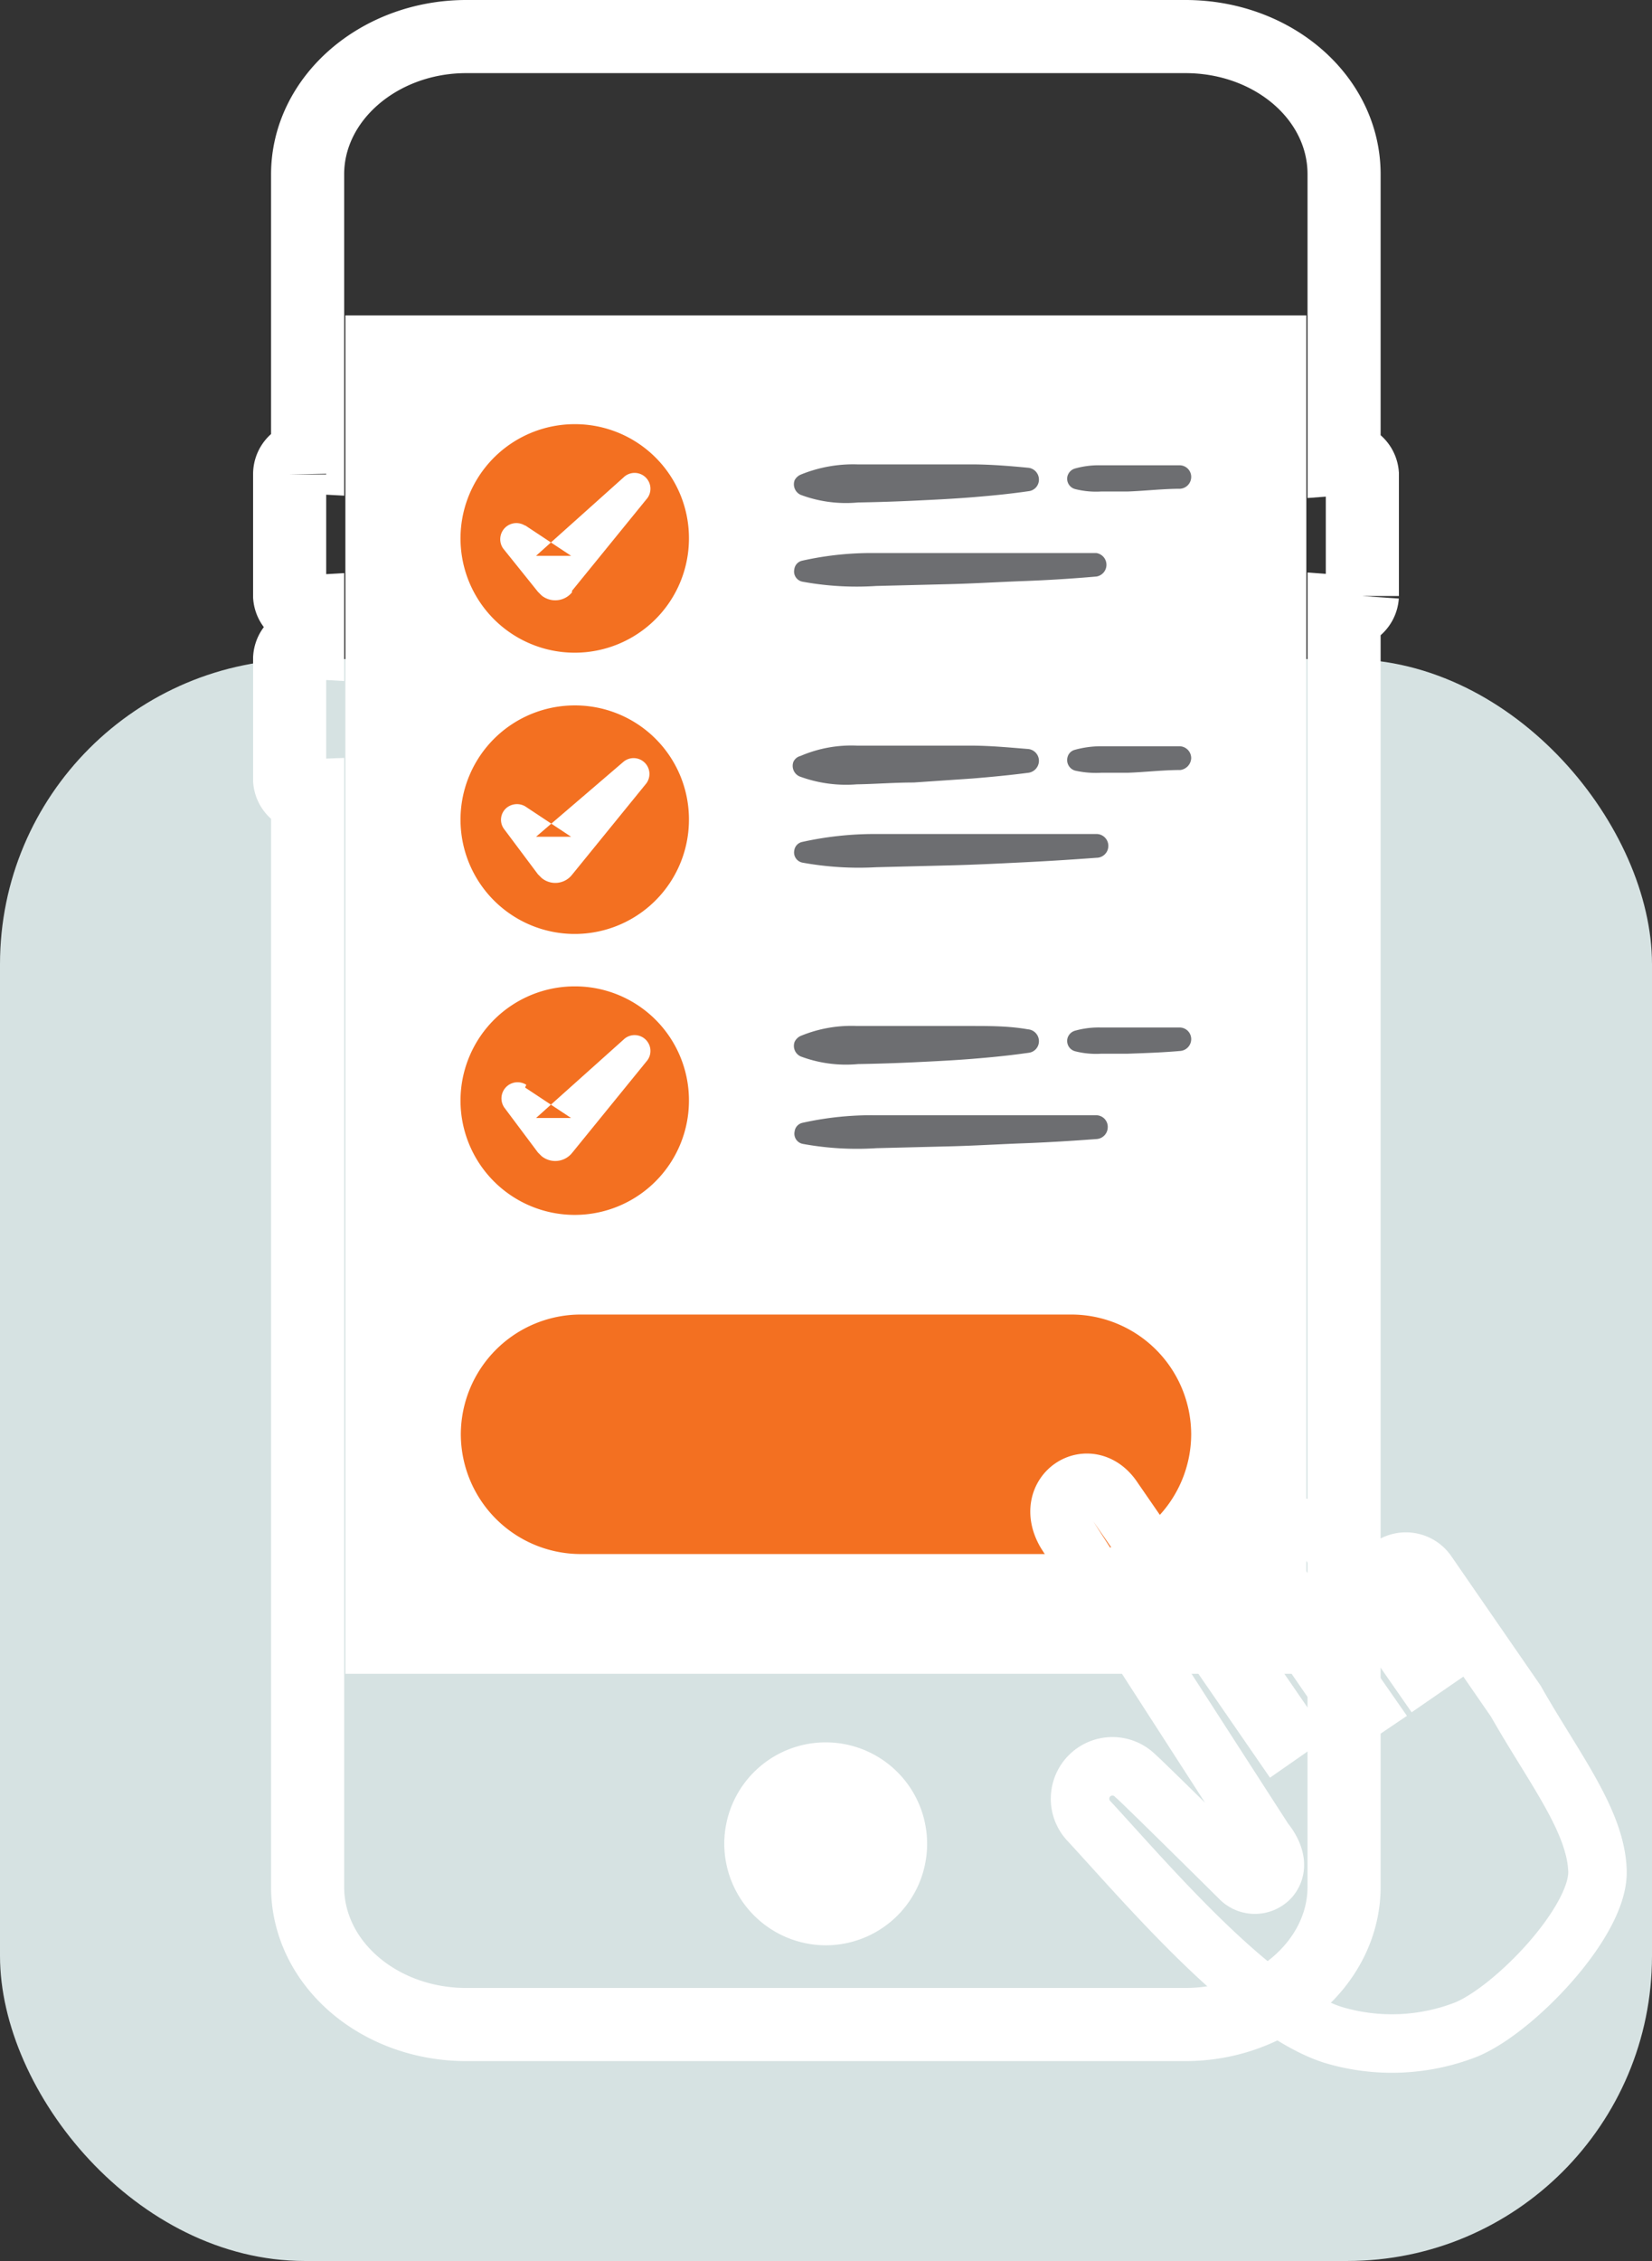<svg xmlns="http://www.w3.org/2000/svg" viewBox="0 0 54.24 74.2"><rect x="0" y="0" width="54.24" height="74.2" fill="#333333" stroke="none"/><defs><style>.cls-1{fill:#d6e2e2;}.cls-2,.cls-3,.cls-8{fill:none;}.cls-2,.cls-8{stroke:#fff;stroke-miterlimit:2.61;}.cls-2{stroke-width:2.4px;}.cls-2,.cls-3,.cls-5,.cls-6,.cls-7,.cls-8{fill-rule:evenodd;}.cls-4,.cls-5{fill:#fff;}.cls-6{fill:#f37021;}.cls-7{fill:#6d6e71;}.cls-8{stroke-width:1.92px;}</style></defs><title>onlinaar</title><g id="Layer_2" data-name="Layer 2"><g id="Layer_1-2" data-name="Layer 1"><rect class="cls-1" y="21.63" width="54.24" height="52.57" rx="10.01" ry="10.01"/><path class="cls-2" d="M15.31,1.2H38.92c2.87,0,5.21,2,5.21,4.52v9.33a.56.56,0,0,1,.6.51v4a.56.56,0,0,1-.6.52V61.92c0,2.48-2.35,4.52-5.21,4.52H15.31c-2.86,0-5.21-2-5.21-4.52V26.12a.57.57,0,0,1-.59-.52v-4a.56.56,0,0,1,.59-.52v-1a.56.56,0,0,1-.59-.51v-4A.56.56,0,0,1,10.1,15V5.72C10.1,3.23,12.45,1.2,15.31,1.2Z"/><path class="cls-3" d="M15.31,1.2H38.92c2.87,0,5.21,2,5.21,4.52v9.33a.56.56,0,0,1,.6.51v4a.56.56,0,0,1-.6.52V61.92c0,2.48-2.35,4.52-5.21,4.52H15.31c-2.86,0-5.21-2-5.21-4.52V26.12a.57.57,0,0,1-.59-.52v-4a.56.56,0,0,1,.59-.52v-1a.56.56,0,0,1-.59-.51v-4A.56.56,0,0,1,10.1,15V5.72C10.1,3.23,12.45,1.2,15.31,1.2Z"/><rect class="cls-4" x="11.34" y="10.35" width="31.55" height="44.58"/><path class="cls-5" d="M27.12,63.84a3.33,3.33,0,1,0-3.34-3.33A3.34,3.34,0,0,0,27.12,63.84Z"/><path class="cls-6" d="M22.62,17.67a3.75,3.75,0,1,1-3.74-3.75A3.74,3.74,0,0,1,22.62,17.67Z"/><path class="cls-5" d="M17.24,17.24l1.51,1-1.15,0,2.87-2.57a.52.52,0,0,1,.75.72l-2.44,3,0,.05a.71.71,0,0,1-1,.1l-.12-.12L16.52,18a.53.53,0,0,1,.72-.75Z"/><path class="cls-7" d="M26.28,15.58a4.54,4.54,0,0,1,1.86-.34l1.87,0c.62,0,1.25,0,1.87,0s1.25.05,1.87.11a.39.39,0,0,1,.36.42.38.38,0,0,1-.34.35c-.62.09-1.24.15-1.86.2s-1.25.08-1.87.11-1.25.05-1.87.06a4.24,4.24,0,0,1-1.88-.25.38.38,0,0,1-.2-.48A.41.41,0,0,1,26.28,15.58Z"/><path class="cls-7" d="M26.34,18.4a10.39,10.39,0,0,1,2.41-.25l2.42,0c.8,0,1.61,0,2.41,0s1.61,0,2.42,0a.39.39,0,0,1,0,.77c-.8.07-1.6.12-2.41.15s-1.61.08-2.41.1l-2.41.06a9.85,9.85,0,0,1-2.42-.14.34.34,0,0,1-.27-.41A.33.33,0,0,1,26.34,18.4Z"/><path class="cls-7" d="M35.28,15.38a2.86,2.86,0,0,1,.86-.11l.87,0c.57,0,1.15,0,1.72,0a.38.38,0,0,1,.38.4.39.39,0,0,1-.36.37c-.57,0-1.15.07-1.72.09l-.87,0a2.79,2.79,0,0,1-.86-.08.35.35,0,0,1-.25-.43A.36.36,0,0,1,35.28,15.38Z"/><path class="cls-6" d="M22.62,26.89a3.75,3.75,0,1,1-3.74-3.74A3.74,3.74,0,0,1,22.62,26.89Z"/><path class="cls-5" d="M17.24,26.46l1.51,1-1.15,0L20.47,25a.52.52,0,0,1,.75.71l-2.44,3,0,0a.7.7,0,0,1-1,.1l-.12-.12-1.1-1.47a.51.51,0,0,1,.1-.73A.54.54,0,0,1,17.24,26.46Z"/><path class="cls-7" d="M26.28,24.81a4.23,4.23,0,0,1,1.86-.34c.62,0,1.25,0,1.87,0s1.25,0,1.87,0,1.25.06,1.87.11a.39.39,0,0,1,.36.42.4.4,0,0,1-.34.36c-.62.08-1.24.14-1.86.19L30,25.68c-.62,0-1.25.05-1.87.06a4.4,4.4,0,0,1-1.88-.26.38.38,0,0,1-.2-.48A.35.35,0,0,1,26.28,24.81Z"/><path class="cls-7" d="M26.34,27.63a11,11,0,0,1,2.41-.26l2.42,0c.8,0,1.61,0,2.41,0s1.61,0,2.42,0a.39.39,0,0,1,0,.78c-.8.06-1.6.11-2.41.15s-1.61.08-2.41.1l-2.41.06a10.37,10.37,0,0,1-2.42-.15.34.34,0,0,1-.27-.41A.33.33,0,0,1,26.34,27.63Z"/><path class="cls-7" d="M35.28,24.61a3.24,3.24,0,0,1,.86-.12l.87,0c.57,0,1.15,0,1.72,0a.39.39,0,0,1,.38.4.41.41,0,0,1-.36.38c-.57,0-1.15.07-1.72.09h-.87a3.13,3.13,0,0,1-.86-.07.36.36,0,0,1-.25-.44A.33.33,0,0,1,35.28,24.61Z"/><path class="cls-6" d="M22.62,36.12a3.75,3.75,0,1,1-3.74-3.75A3.74,3.74,0,0,1,22.62,36.12Z"/><path class="cls-5" d="M17.24,35.69l1.51,1-1.15,0,2.87-2.57a.52.52,0,0,1,.75.72l-2.44,3,0,0a.71.71,0,0,1-1,.1l-.12-.12-1.1-1.47a.53.53,0,0,1,.72-.75Z"/><path class="cls-7" d="M26.28,34a4.36,4.36,0,0,1,1.86-.33c.62,0,1.25,0,1.87,0s1.25,0,1.87,0,1.25,0,1.87.11a.39.39,0,0,1,.36.42.38.38,0,0,1-.34.35c-.62.09-1.24.15-1.86.2s-1.25.08-1.87.11-1.25.05-1.87.06a4.24,4.24,0,0,1-1.88-.25.38.38,0,0,1-.2-.48A.41.41,0,0,1,26.28,34Z"/><path class="cls-7" d="M26.34,36.85a10.39,10.39,0,0,1,2.41-.25l2.42,0c.8,0,1.61,0,2.41,0s1.61,0,2.42,0a.38.38,0,0,1,.37.4.39.39,0,0,1-.36.38c-.8.06-1.6.11-2.41.14s-1.61.08-2.41.1l-2.41.06a9.85,9.85,0,0,1-2.42-.14.34.34,0,0,1-.27-.41A.33.33,0,0,1,26.34,36.85Z"/><path class="cls-7" d="M35.28,33.83a2.86,2.86,0,0,1,.86-.11l.87,0c.57,0,1.15,0,1.72,0a.38.38,0,0,1,.38.4.39.39,0,0,1-.36.37c-.57.05-1.15.07-1.72.09l-.87,0a2.79,2.79,0,0,1-.86-.08.35.35,0,0,1-.25-.43A.36.36,0,0,1,35.28,33.83Z"/><path class="cls-6" d="M19.06,43.14H35.18a3.94,3.94,0,0,1,3.93,3.93h0A3.94,3.94,0,0,1,35.18,51H19.06a3.94,3.94,0,0,1-3.93-3.93h0A3.94,3.94,0,0,1,19.06,43.14Z"/><path class="cls-8" d="M36.56,49.2,41.94,57l.33-.23L39.4,52.6c-.68-1,1.11-2.11,1.74-1.2l3.37,4.89.34-.23-3-4.31c-.77-1.12,1-2.23,1.74-1.2l3,4.31.29-.2L45.47,52.6a.84.84,0,1,1,1.38-1l2.92,4.23C51,58,52.4,59.75,52.45,61.4s-2.7,4.53-4.3,5.2a6.71,6.71,0,0,1-4.38.18c-2.63-.84-6.09-4.93-8-7a1.06,1.06,0,0,1,1.51-1.5c.24.2,3.42,3.35,3.42,3.35a.68.68,0,0,0,1,0c.44-.52-.18-1.21-.18-1.21L35,50.31C34.22,49,35.78,48,36.56,49.2Z"/><path class="cls-3" d="M36.56,49.2,41.94,57l.33-.23L39.4,52.6c-.68-1,1.11-2.11,1.74-1.2l3.37,4.89.34-.23-3-4.31c-.77-1.12,1-2.23,1.74-1.2l3,4.31.29-.2L45.47,52.6a.84.84,0,1,1,1.38-1l2.92,4.23C51,58,52.4,59.75,52.45,61.4s-2.7,4.53-4.3,5.2a6.71,6.71,0,0,1-4.38.18c-2.63-.84-6.09-4.93-8-7a1.06,1.06,0,0,1,1.51-1.5c.24.2,3.42,3.35,3.42,3.35a.68.68,0,0,0,1,0c.44-.52-.18-1.21-.18-1.21L35,50.31C34.22,49,35.78,48,36.56,49.2Z"/></g></g></svg>
